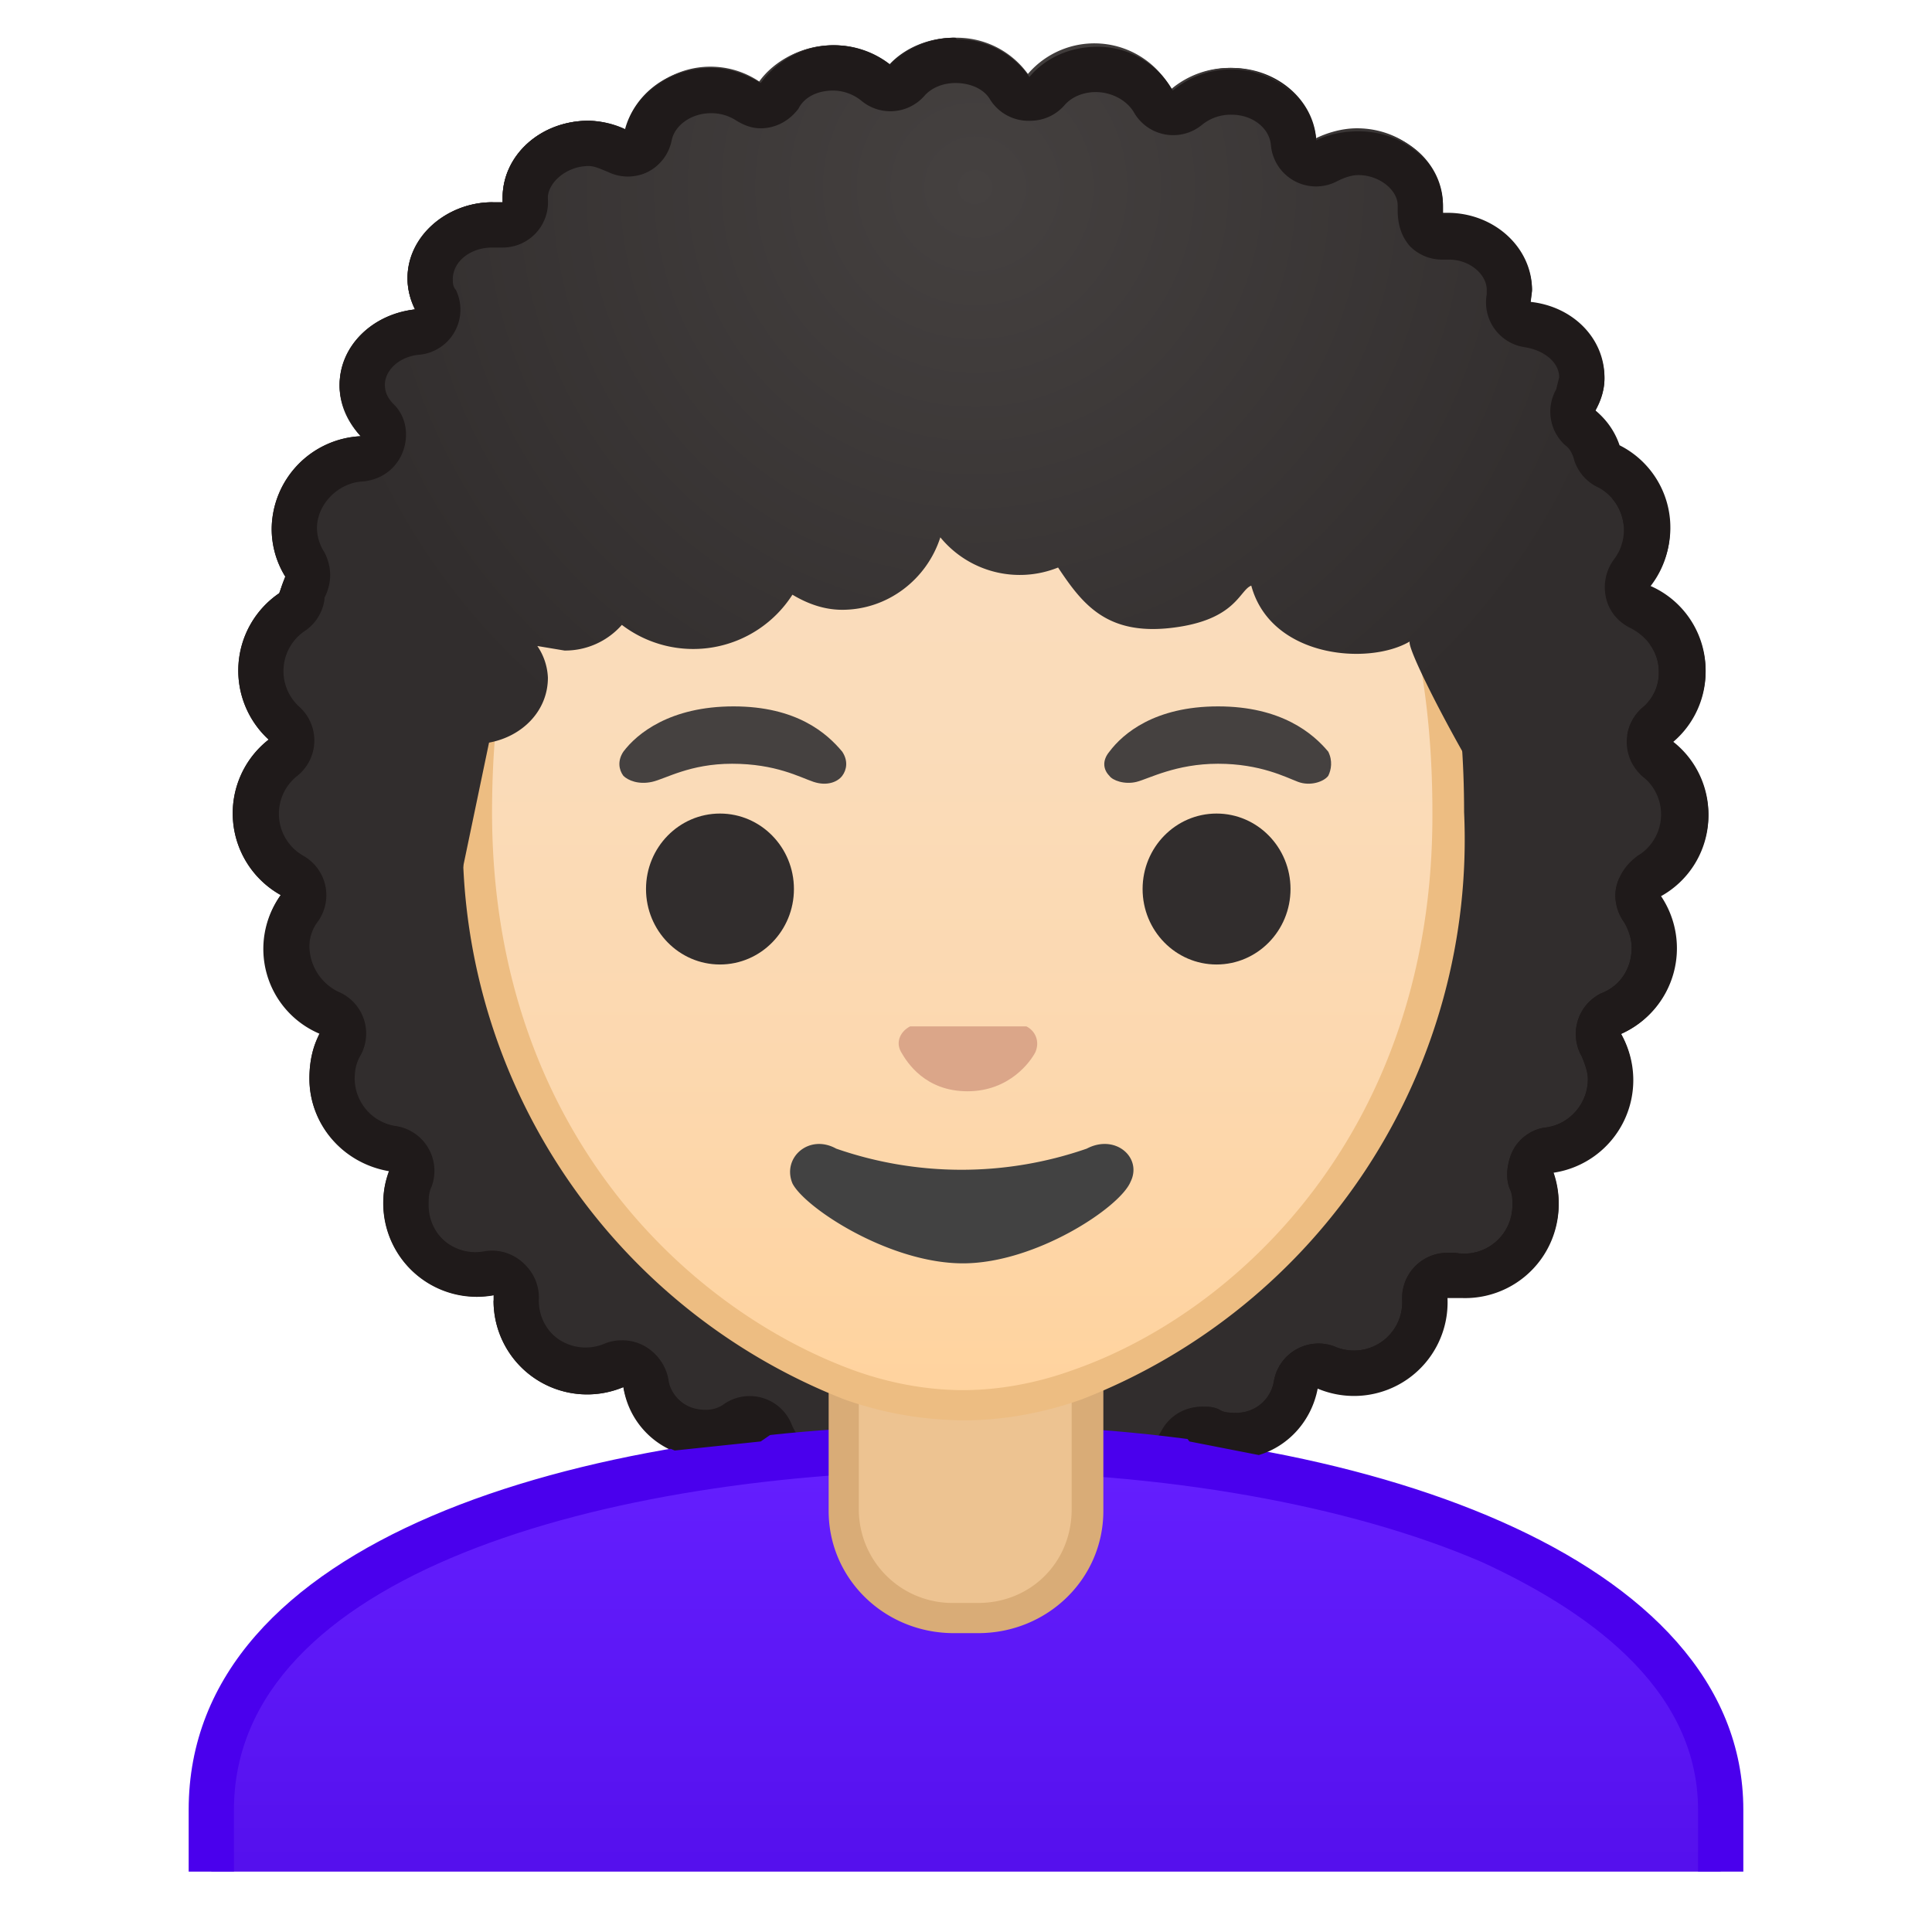 <svg viewBox="0 0 128 128" xmlns="http://www.w3.org/2000/svg" xmlns:xlink="http://www.w3.org/1999/xlink"><path d="M64.7 102c-6.1 0-11.6-2.8-13.7-7a1.5 1.5 0 0 0-1.3-.8c-.3 0-.5 0-.8.2a4 4 0 0 1-6-2.7 1.5 1.5 0 0 0-2.1-1.2 4.8 4.8 0 0 1-6.6-4.3v-.3c0-.4-.2-.9-.5-1.2a1.5 1.5 0 0 0-1.3-.3 4.8 4.8 0 0 1-5.5-4.7c0-.5 0-1 .3-1.6a2 2 0 0 0-.1-1.3c-.3-.4-.6-.6-1.1-.7a4.7 4.7 0 0 1-3.4-7c.2-.3.2-.7 0-1.1s-.3-.8-.7-1a4.7 4.7 0 0 1-2-6.9c.2-.3.3-.8.2-1.2s-.4-.7-.7-1a4.7 4.7 0 0 1-.6-7.7c.3-.2.5-.7.6-1.1 0-.5-.2-.9-.5-1.2a4.6 4.6 0 0 1 .4-7.3c.4-.3.6-.7.7-1l.2-.7c.3-.5.3-1 0-1.5-.4-.7-.7-1.5-.7-2.3 0-2.5 2-4.6 4.5-4.7.6 0 1.1-.4 1.3-1 .2-.5.1-1.1-.3-1.6-.4-.4-1-1.2-1-2.2 0-1.8 1.6-3.4 3.7-3.6.4 0 .9-.3 1-.7.3-.5.3-1 .1-1.4l-.3-1.4c0-2 1.9-3.6 4.2-3.6h.6a1.5 1.5 0 0 0 1.5-1.5V13c0-2 1.9-3.5 4.2-3.5a5 5 0 0 1 2 .4l.5.2c.3 0 .5 0 .7-.2.4-.2.7-.6.8-1 .4-1.7 2.1-3 4-3 1 0 1.8.3 2.6.8a1.5 1.5 0 0 0 2-.5 4.3 4.3 0 0 1 3.6-1.8c1 0 2 .4 2.8 1 .3.3.6.4 1 .4s.8-.2 1-.5c1-.8 2-1.3 3.4-1.3 1.5 0 2.8.7 3.6 1.8.2.4.6.6 1.1.6h.1c.4 0 .9-.1 1.1-.5.8-.9 2-1.4 3.3-1.4 1.6 0 3.1.8 3.8 2.1a1.5 1.5 0 0 0 1.3.8c.4 0 .7-.1 1-.4.8-.6 1.8-1 2.9-1 2.1 0 4 1.5 4.1 3.3a1.5 1.5 0 0 0 2.2 1.3c.7-.4 1.4-.6 2-.6 2.4 0 4.2 1.7 4.2 3.6v.4c0 .4 0 .8.4 1.1.3.3.7.5 1 .5h.4c2.2 0 4.1 1.6 4.1 3.6v.5c-.1.4 0 .8.2 1.2s.6.5 1 .6c2 .2 3.6 1.7 3.6 3.5 0 .5-.2 1-.4 1.5-.3.6-.2 1.3.3 1.8s.9 1 1 1.7c.2.4.5.7.8.9a4.7 4.7 0 0 1 1.6 7c-.3.4-.4.9-.3 1.3s.4.8.9 1c1.6.8 2.7 2.4 2.7 4.2 0 1.4-.6 2.6-1.6 3.5a1.5 1.5 0 0 0 0 2.3 4.7 4.7 0 0 1-.5 7.8c-.4.2-.6.5-.7 1s0 .8.2 1.1a4.6 4.6 0 0 1-2 7c-.4.2-.7.5-.8.9s-.1.8 0 1.2c.5.7.7 1.5.7 2.3 0 2.3-1.7 4.3-4 4.6a1.5 1.5 0 0 0-1.2 2l.3 1.6a4.7 4.7 0 0 1-5.6 4.7H96c-.4 0-.8 0-1 .3-.4.3-.6.8-.5 1.2v.3a4.7 4.7 0 0 1-6.6 4.3h-.6l-.7.1c-.4.3-.7.6-.8 1a4 4 0 0 1-5.5 3.1h-.6c-.5 0-1 .2-1.3.7-2.2 4-7.6 6.6-13.6 6.6z" fill="#312D2D"/><path d="M63.3 5.5c1 0 1.9.4 2.3 1.1A3 3 0 0 0 68 8h.2a3 3 0 0 0 2.3-1c.5-.6 1.3-.9 2.1-.9 1 0 2 .5 2.5 1.3a3 3 0 0 0 4.5.9 3 3 0 0 1 2-.7c1.4 0 2.5.9 2.6 2a3 3 0 0 0 4.4 2.4c.4-.2.9-.4 1.4-.4 1.4 0 2.6 1 2.6 2v.3c0 .9.2 1.7.8 2.4a3 3 0 0 0 2.2.9h.4c1.4 0 2.5 1 2.5 2v.3A3 3 0 0 0 101 23c1.3.2 2.3 1 2.3 2l-.2.8a3 3 0 0 0 .6 3.7c.3.2.5.6.6 1a3 3 0 0 0 1.6 1.8 3.2 3.2 0 0 1 1 4.8c-.5.7-.7 1.6-.5 2.5s.8 1.6 1.6 2c1.2.6 1.9 1.7 1.9 2.9a3 3 0 0 1-1.1 2.4 3 3 0 0 0 .1 4.6 3.2 3.2 0 0 1-.4 5.2c-.7.5-1.2 1.2-1.4 2s0 1.7.5 2.4c.3.5.5 1.1.5 1.7 0 1.3-.7 2.5-2 3a3 3 0 0 0-1.3 4.2c.2.5.4 1 .4 1.5 0 1.6-1.2 3-2.8 3.2-.9.1-1.7.7-2.1 1.4s-.6 1.8-.3 2.6c.2.4.2.7.2 1.1a3.2 3.2 0 0 1-3.8 3.2h-.5a3 3 0 0 0-3 3.2 3.2 3.2 0 0 1-4.5 3 3 3 0 0 0-4 2.3 2.5 2.5 0 0 1-2.6 2.1c-.3 0-.7 0-1-.2-.4-.2-.7-.2-1.1-.2a3 3 0 0 0-2.7 1.5c-1.9 3.5-6.8 5.9-12.2 5.9-5.6 0-10.5-2.5-12.3-6.1A3 3 0 0 0 48 93a2 2 0 0 1-1.3.4c-1.3 0-2.3-.9-2.5-2.1a3 3 0 0 0-3-2.5 3 3 0 0 0-1.1.2 3.2 3.2 0 0 1-4.5-3 3 3 0 0 0-3.5-3.1 3.2 3.2 0 0 1-3.8-3.2c0-.4 0-.7.2-1.1a3 3 0 0 0-2.4-4 3.2 3.2 0 0 1-2.8-3.2c0-.5.2-1 .4-1.5a3 3 0 0 0-1.4-4.2c-1.2-.5-2-1.7-2-3 0-.6.3-1.2.6-1.8a3 3 0 0 0-1-4.3 3.2 3.2 0 0 1-.3-5.2 3 3 0 0 0 .1-4.6 3.2 3.2 0 0 1 .3-5 3 3 0 0 0 1.3-2.1v-.1c.6-1 .6-2 0-3a3.2 3.2 0 0 1 2.6-4.8 3 3 0 1 0 2-5.1 2 2 0 0 1-.5-1.2c0-1 1-1.9 2.3-2a3 3 0 0 0 2.4-4.3c-.2-.3-.2-.5-.2-.7 0-1.2 1.2-2.1 2.6-2.1h.7a3 3 0 0 0 3-3.2V13c0-1 1.2-2 2.6-2 .5 0 1 .1 1.3.3a3 3 0 0 0 2.6 0 3 3 0 0 0 1.6-2c.3-1 1.4-1.8 2.7-1.8a3 3 0 0 1 1.6.5c.5.3 1.1.5 1.6.5 1 0 2-.5 2.5-1.4.5-.7 1.4-1.1 2.4-1.1a3 3 0 0 1 1.9.7 3 3 0 0 0 4-.3c.6-.6 1.4-.9 2.2-.9m0-3c-1.7 0-3.3.7-4.3 1.8a6 6 0 0 0-8.6 1.2c-1-.6-2.1-1-3.3-1-2.8 0-5 1.8-5.6 4.1A6 6 0 0 0 39 8c-3.2 0-5.7 2.3-5.7 5.1v.3h-.7c-3 0-5.6 2.3-5.6 5 0 .8.2 1.5.5 2.1-2.8.3-5 2.4-5 5 0 1.3.6 2.5 1.4 3.4A6.2 6.2 0 0 0 18 35a6 6 0 0 0 .9 3.2l-.4 1.1a6.2 6.2 0 0 0-.7 9.7 6.2 6.2 0 0 0 .8 10.3 6.1 6.1 0 0 0 2.6 9.2c-.5.8-.7 1.9-.7 3 0 3 2.3 5.6 5.3 6a6.2 6.2 0 0 0 7 8.3l-.1.4a6.2 6.2 0 0 0 8.6 5.7 5.5 5.5 0 0 0 8.4 3.8c2.2 4.6 8.1 7.8 15 7.8 6.8 0 12.5-3 14.9-7.4a5.6 5.6 0 0 0 7.6-4.2 6.2 6.2 0 0 0 8.6-6H97a6.2 6.2 0 0 0 5.9-8.3 6.2 6.2 0 0 0 4.5-9.1 6.2 6.2 0 0 0 2.6-9.2 6.1 6.1 0 0 0 .8-10.2 6.1 6.1 0 0 0-1.5-10.3 6.1 6.1 0 0 0-2-9.3 5 5 0 0 0-1.6-2.3c.4-.7.6-1.4.6-2.2 0-2.6-2.1-4.7-4.9-5l.1-.8c0-2.8-2.5-5.1-5.6-5.1h-.3v-.5c0-2.8-2.5-5-5.6-5-1 0-2 .2-2.8.6-.2-2.6-2.6-4.7-5.6-4.7a6 6 0 0 0-4 1.5 5.7 5.7 0 0 0-5-2.9c-1.9 0-3.5.8-4.5 2a5.8 5.8 0 0 0-4.8-2.5z" fill="#1F1A1A"/><defs><path id="a" d="M4 4h120v120H4z"/></defs><clipPath id="b"><use xlink:href="#a"/></clipPath><g clip-path="url(#b)"><linearGradient id="c" x1="64" x2="64" y1="95.9" y2="126.5" gradientUnits="userSpaceOnUse"><stop stop-color="#651FFF" offset="0"/><stop stop-color="#5914F2" offset=".7"/><stop stop-color="#530EEB" offset="1"/></linearGradient><path d="M14 126.5v-6.6c0-7.7 5.1-13.8 15.2-18a92.2 92.2 0 0 1 34.8-6h.1c24.8 0 49.9 8.3 49.9 24v6.6H14z" fill="url(#c)"/><path d="M64.1 97.5c12.9 0 25.3 2.2 34.1 6 6.5 3 14.3 8.1 14.3 16.4v5.1h-97v-5.1c0-15.5 24.4-22.4 48.5-22.5h.1m0-3H64c-25.7 0-51.5 7.6-51.5 25.5v8.1h103v-8.1c0-16.9-25.6-25.5-51.4-25.5z" fill="#4A00ED"/></g><g clip-path="url(#b)"><path d="M63.2 107.2c-4 0-7.3-3.2-7.3-7.1v-9h16.2v9c0 4-3.3 7.1-7.3 7.1h-1.6z" fill="#EDC391"/><path d="M71 92v8c0 3.5-2.7 6.2-6.2 6.2h-1.6a6.2 6.2 0 0 1-6.3-6.1v-8h14.2m2-2H54.9v10c0 4.5 3.7 8.1 8.3 8.1h1.6c4.6 0 8.3-3.6 8.3-8.1V90z" fill="#D9AC77"/></g><g clip-path="url(#b)"><linearGradient id="d" x1="63.8" x2="63.8" y1="92.6" y2="17.5" gradientUnits="userSpaceOnUse"><stop stop-color="#FFD29C" offset="0"/><stop stop-color="#FFD39E" offset="0"/><stop stop-color="#FCD8AF" offset=".3"/><stop stop-color="#FADCBA" offset=".6"/><stop stop-color="#F9DDBD" offset="1"/></linearGradient><path d="M63.8 93.1c-2.3 0-4.9-.5-7.5-1.4a38.7 38.7 0 0 1-24.6-37.9c0-12.4 3.3-22 9.8-28.5 5.6-5.6 13.3-8.6 22.3-8.6s16.7 3 22.3 8.6c6.6 6.5 9.9 16.1 9.9 28.5a38.6 38.6 0 0 1-24.7 38c-2.6.9-5.2 1.3-7.5 1.3z" fill="url(#d)"/><path d="M63.8 17.7c11 0 17.8 4.5 21.6 8.3 6.3 6.3 9.5 15.7 9.5 27.8C95 74.8 82 87 71 90.8c-2.5.9-5 1.3-7.2 1.3s-4.7-.4-7.2-1.3c-11-4-24-16-24-37 0-12.1 3.3-21.5 9.6-27.8a30 30 0 0 1 21.6-8.3m0-2c-17.2 0-33.1 11-33.1 38.1a39.8 39.8 0 0 0 25.2 38.9 24 24 0 0 0 8 1.4c2.3 0 5-.4 7.8-1.4A39.8 39.8 0 0 0 97 53.8c0-27.1-16-38.1-33.2-38.1z" fill="#EDBD82"/></g><g clip-path="url(#b)" fill="#312D2D"><ellipse cx="47.7" cy="58.9" rx="4.9" ry="5"/><ellipse cx="80.6" cy="58.9" rx="4.9" ry="5"/></g><path d="M68 68h-7.7c-.6.3-1 1-.6 1.7s1.6 2.6 4.4 2.6 4.2-2 4.5-2.6c.3-.7 0-1.4-.6-1.7z" clip-path="url(#b)" fill="#DBA689"/><g clip-path="url(#b)"><radialGradient id="e" cx="48.6" cy="49.3" r="5.6" gradientUnits="userSpaceOnUse"><stop stop-color="#454140" offset=".1"/><stop stop-color="#454140" offset="1"/></radialGradient><path d="M55.8 49.8c-1-1.2-3-3-7.2-3s-6.4 1.8-7.3 3c-.4.6-.3 1.2 0 1.6.3.3 1 .6 1.9.4s2.5-1.2 5.3-1.2c2.9 0 4.5.9 5.4 1.2s1.6 0 1.9-.4c.3-.4.4-1 0-1.6z" fill="url(#e)"/></g><g clip-path="url(#b)"><radialGradient id="f" cx="80.7" cy="49.3" r="5.6" gradientUnits="userSpaceOnUse"><stop stop-color="#454140" offset=".1"/><stop stop-color="#454140" offset="1"/></radialGradient><path d="M88 49.8c-1-1.2-3.1-3-7.3-3s-6.3 1.8-7.2 3c-.5.6-.4 1.2 0 1.6.2.3 1 .6 1.8.4s2.6-1.2 5.4-1.2c2.8 0 4.5.9 5.3 1.2s1.7 0 2-.4c.2-.4.3-1 0-1.6z" fill="url(#f)"/></g><path d="M72 76.1a25.3 25.3 0 0 1-16.6 0c-1.8-1-3.6.6-2.9 2.3.8 1.6 6.4 5.3 11.3 5.3 4.8 0 10.4-3.7 11.1-5.4.8-1.6-1-3.2-2.9-2.2z" clip-path="url(#b)" fill="#424242"/><radialGradient id="g" cx="64.6" cy="12.4" r="44.8" gradientUnits="userSpaceOnUse"><stop stop-color="#454140" offset="0"/><stop stop-color="#312D2D" offset="1"/></radialGradient><path d="M107.5 48.4c.7-.6 1-1.5 1-2.5 0-.6-.2-1-.5-1.5 1-.7 1.5-1.7 1.5-2.9-.1-1.3-1-2.3-2-2.9.4-.6.7-1.3.7-2.2a3.4 3.4 0 0 0-1.8-2.7 4.7 4.7 0 0 0-.8-6.5 5 5 0 0 0 .6-2.1c0-2.6-2.2-4.7-4.9-5l.1-.9c0-2.8-2.5-5-5.7-5h-.2v-.5c0-2.9-2.5-5.2-5.6-5.2-1 0-2 .3-2.8.7-.2-2.6-2.7-4.7-5.6-4.7a6 6 0 0 0-3.9 1.4 5.8 5.8 0 0 0-9.5-1 5.8 5.8 0 0 0-4.8-2.4c-1.8 0-3.3.7-4.3 1.8A6 6 0 0 0 55.2 3c-2 0-3.9 1-4.9 2.4a5.8 5.8 0 0 0-8.8 3.2A6 6 0 0 0 39 8c-3.2 0-5.7 2.3-5.7 5.1v.4l-.7-.1c-3 0-5.6 2.3-5.6 5.1 0 .7.2 1.4.5 2-2.8.4-5 2.5-5 5.1 0 1.3.6 2.5 1.5 3.4-2.2.4-3.9 2.1-3.9 4.2a4 4 0 0 0 1.5 3.1c-1.8.4-3.1 1.8-3.1 3.6 0 1.1.6 2.1 1.5 2.8a3.5 3.5 0 0 0-2.4 3.2c0 1.6 1.2 2.9 2.7 3.3-.9 1-1.4 2.3-1.4 3.6 0 3 11.6 5.5 11.6 5.5l1.9-9.1c2.2-.4 3.9-2.1 3.9-4.3a4 4 0 0 0-.7-2.1l1.8.3a5 5 0 0 0 3.8-1.7 7.8 7.8 0 0 0 11.3-2c1 .6 2.1 1 3.3 1 3 0 5.6-2 6.5-4.8a6.8 6.8 0 0 0 7.8 2c1.6 2.4 3.2 4.5 7.5 4s4.5-2.5 5.3-2.8c1.3 4.8 7.8 5.3 10.5 3.7-.4.7 9.3 18.8 10.8 16.4h.8c2.2 0 3.8-1.7 3.7-3.6 0-.8-.4-1.5-1-2 .7-.7 1-1.6 1-2.5 0-1-.5-1.8-1.2-2.4z" fill="url(#g)"/><path d="M63.3 2.5c-1.7 0-3.3.7-4.3 1.8a6 6 0 0 0-8.6 1.2c-1-.6-2.1-1-3.3-1-2.8 0-5 1.8-5.6 4.1A6 6 0 0 0 39 8c-3.2 0-5.7 2.3-5.7 5.1v.3h-.6c-3.2 0-5.7 2.3-5.7 5 0 .8.2 1.5.5 2.1-2.8.3-5 2.4-5 5 0 1.3.6 2.5 1.4 3.4A6.2 6.2 0 0 0 18 35a6 6 0 0 0 .9 3.2l-.4 1.1a6.2 6.2 0 0 0-.7 9.7 6.2 6.2 0 0 0 .8 10.3 6.1 6.1 0 0 0 2.6 9.1c-.5 1-.7 2-.7 3 0 3.2 2.3 5.7 5.3 6.2-.3.7-.4 1.4-.4 2.1a6.2 6.2 0 0 0 7.3 6.1v.4a6.2 6.2 0 0 0 8.6 5.7c.4 2 1.7 3.5 3.4 4.2l5.7-.6 1.6-1.1v-.6a3 3 0 0 0-1.5-1 3 3 0 0 0-2.4.4c-.4.2-.8.3-1.3.3-1.2 0-2.3-.9-2.5-2a3 3 0 0 0-3-2.6 3 3 0 0 0-1.1.2 3.2 3.2 0 0 1-4.5-3 3 3 0 0 0-3.5-3.1 3.2 3.2 0 0 1-3.8-3.2c0-.4 0-.8.2-1.2a3 3 0 0 0-2.4-4 3.2 3.2 0 0 1-2.7-3.1c0-.6.1-1.1.4-1.6a3 3 0 0 0-1.5-4.2 3.4 3.4 0 0 1-1.9-3c0-.6.2-1.2.6-1.7a3 3 0 0 0-1-4.3 3.2 3.2 0 0 1-.4-5.3 3 3 0 0 0 .1-4.6 3.2 3.2 0 0 1 .4-5 3 3 0 0 0 1.3-2.1v-.1c.5-1 .5-2 0-3A3 3 0 0 1 21 35c0-1.6 1.4-3 3-3.1 1.3-.1 2.3-.9 2.7-2s.2-2.3-.6-3.1c-.3-.3-.6-.7-.6-1.3 0-1 1-1.9 2.3-2a3 3 0 0 0 2.4-4.3c-.2-.2-.2-.5-.2-.7 0-1.2 1.2-2.1 2.6-2.1h.7a3 3 0 0 0 3-3.2V13c.1-1 1.3-2 2.7-2 .4 0 .8.2 1.3.4a3 3 0 0 0 2.6 0 3 3 0 0 0 1.6-2.1c.2-1 1.3-1.8 2.6-1.8a3 3 0 0 1 1.7.5c.5.3 1 .5 1.6.5 1 0 1.9-.5 2.5-1.3.4-.8 1.3-1.2 2.3-1.2a3 3 0 0 1 1.9.7 3 3 0 0 0 4.1-.3c.5-.6 1.3-.9 2.1-.9 1 0 1.9.4 2.3 1.1A3 3 0 0 0 68 8h.2a3 3 0 0 0 2.3-1c.5-.6 1.3-.9 2.1-.9 1 0 2 .5 2.5 1.3a3 3 0 0 0 4.5.9 3 3 0 0 1 2-.7c1.4 0 2.5.9 2.6 2a3 3 0 0 0 4.4 2.4c.4-.2.9-.4 1.4-.4 1.4 0 2.6 1 2.6 2v.3c0 .9.2 1.7.8 2.4a3 3 0 0 0 2.2.9h.4c1.4 0 2.5 1 2.5 2v.3A3 3 0 0 0 101 23c1.3.2 2.3 1 2.3 2l-.2.8a3 3 0 0 0 .6 3.7c.3.2.5.6.6 1a3 3 0 0 0 1.6 1.8 3.2 3.2 0 0 1 1 4.8c-.5.7-.7 1.6-.5 2.5s.8 1.6 1.6 2c1.2.6 1.9 1.7 1.9 2.9a3 3 0 0 1-1.1 2.4 3 3 0 0 0 .1 4.6c.8.6 1.3 1.5 1.3 2.5a3 3 0 0 1-1.7 2.7c-.7.5-1.2 1.2-1.4 2s0 1.7.5 2.4c.3.5.5 1.1.5 1.7 0 1.3-.7 2.5-2 3a3 3 0 0 0-1.3 4.2c.2.5.4 1 .4 1.5 0 1.6-1.2 3-2.8 3.2-.9.1-1.7.7-2.1 1.4s-.6 1.8-.3 2.6c.2.4.2.7.2 1.1a3.2 3.2 0 0 1-3.8 3.2h-.5a3 3 0 0 0-3 3.2 3.2 3.2 0 0 1-4.5 3 3 3 0 0 0-4 2.3 2.5 2.5 0 0 1-2.6 2.1c-.3 0-.7 0-1-.2-.4-.2-.7-.2-1.1-.2a3 3 0 0 0-2 .8l1.1 1.5 4.6.9c2-.6 3.5-2.3 3.9-4.4a6.2 6.2 0 0 0 8.6-6h1a6.2 6.2 0 0 0 6-8.3 6.2 6.2 0 0 0 4.5-9.2 6.2 6.2 0 0 0 2.6-9.1 6.1 6.1 0 0 0 .8-10.2 6.1 6.1 0 0 0-1.5-10.3 6.1 6.1 0 0 0-2.1-9.3 5 5 0 0 0-1.5-2.4c.3-.6.6-1.3.6-2.1 0-2.6-2.2-4.7-4.9-5l.1-.8c0-2.8-2.5-5.1-5.7-5.1h-.2v-.5c0-2.8-2.5-5-5.6-5-1 0-2 .2-2.8.6-.2-2.6-2.7-4.7-5.6-4.7A6 6 0 0 0 77.7 6a5.7 5.7 0 0 0-5-2.9c-1.9 0-3.5.8-4.5 2a5.8 5.8 0 0 0-4.8-2.5z" fill="#1F1A1A"/></svg>